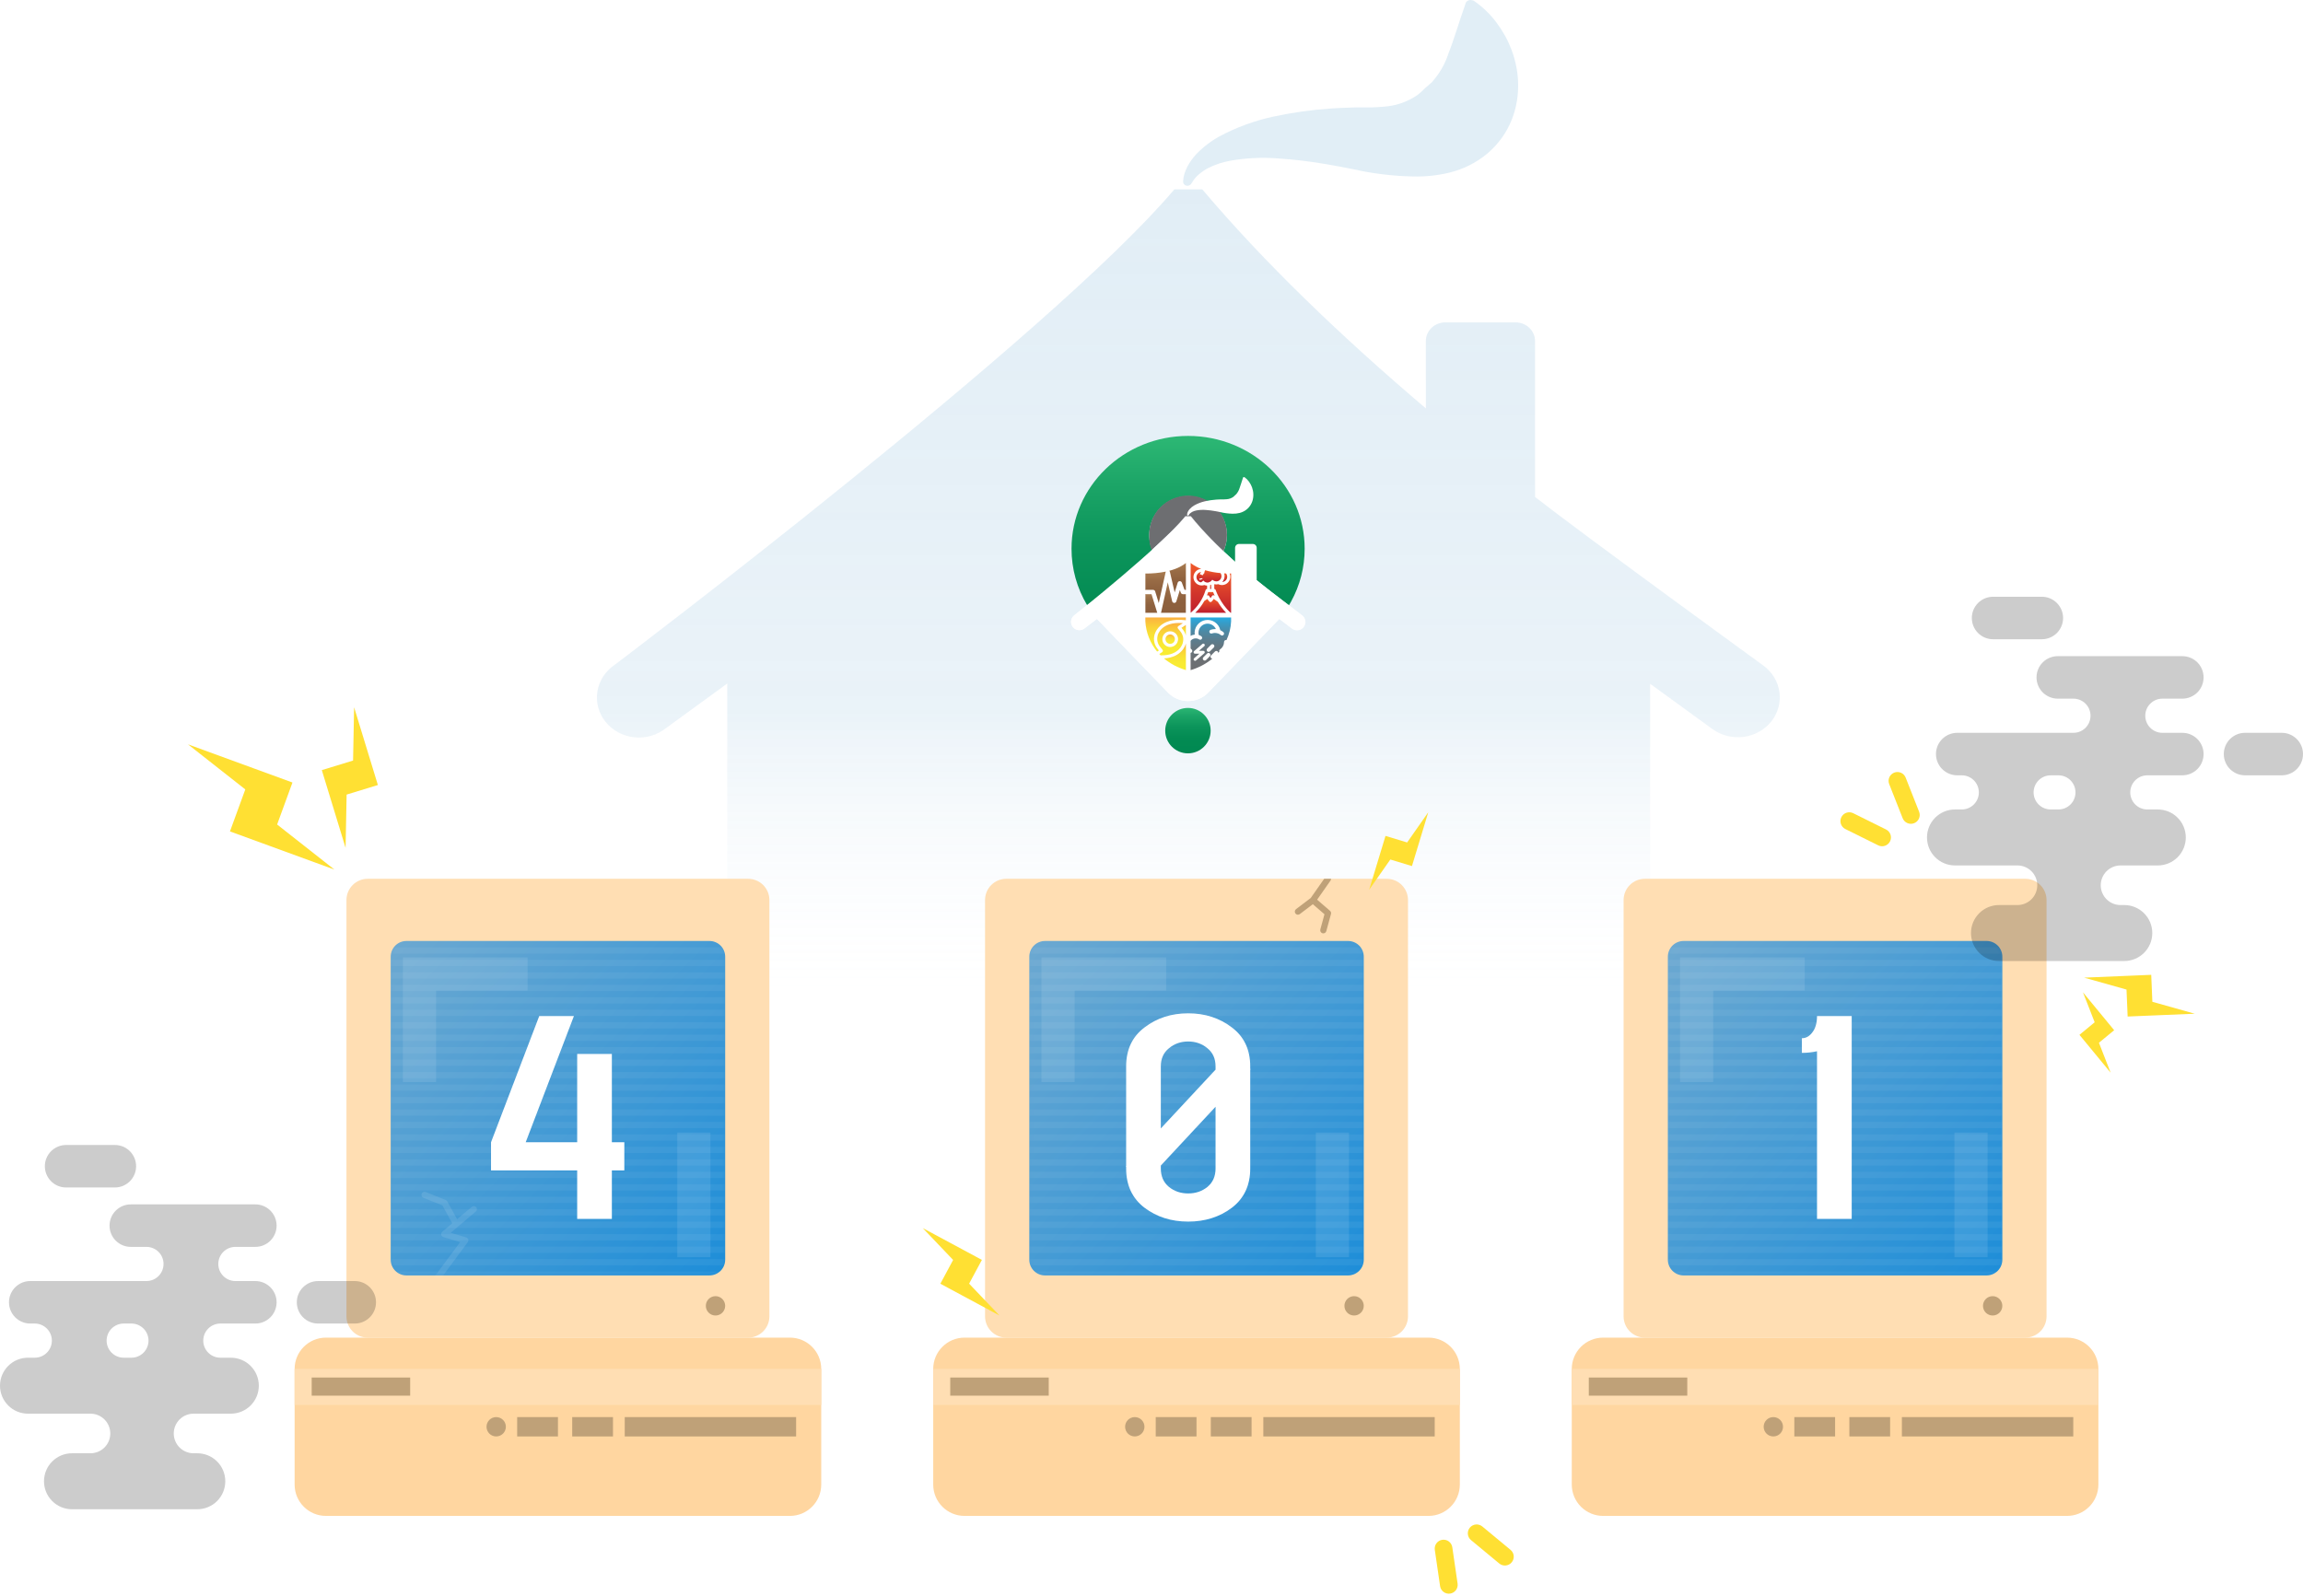 <svg width="544" height="377" viewBox="0 0 544 377" fill="none" xmlns="http://www.w3.org/2000/svg">
<path d="M283.988 44.739C298.57 61.99 316.711 79.431 336.804 96.492V80.582C336.802 80.002 336.921 79.428 337.153 78.892C337.385 78.356 337.726 77.868 338.156 77.458C338.586 77.048 339.097 76.723 339.659 76.502C340.221 76.281 340.824 76.168 341.433 76.169H357.968C358.576 76.168 359.178 76.281 359.74 76.502C360.302 76.723 360.814 77.048 361.244 77.458C361.674 77.868 362.015 78.356 362.247 78.892C362.479 79.428 362.598 80.002 362.597 80.582V117.425C375.11 127.171 416.525 157.251 416.525 157.251C418.607 158.773 419.972 161.019 420.322 163.497C420.672 165.976 419.979 168.486 418.394 170.479C416.798 172.471 414.437 173.778 411.831 174.112C409.225 174.446 406.585 173.779 404.494 172.26L389.787 161.563V323.433H171.787V161.501L157.277 172.07C156.25 172.888 155.059 173.498 153.777 173.865C152.496 174.233 151.149 174.35 149.819 174.208C148.489 174.066 147.203 173.669 146.038 173.041C144.873 172.413 143.853 171.567 143.04 170.554C142.227 169.54 141.638 168.381 141.308 167.145C140.977 165.908 140.912 164.621 141.117 163.36C141.322 162.1 141.793 160.892 142.501 159.81C143.209 158.727 144.139 157.792 145.236 157.061C145.345 156.978 248.288 79.203 277.405 44.739H283.988ZM347.279 0.002C347.445 -0.008 347.612 0.015 347.769 0.066C347.905 0.087 348.037 0.131 348.157 0.196C350.237 1.626 352.05 3.378 353.521 5.38C354.998 7.348 356.185 9.499 357.049 11.773C357.495 12.957 357.845 14.172 358.099 15.406C358.391 16.723 358.556 18.063 358.592 19.408C358.709 22.381 358.221 25.348 357.153 28.144C355.938 31.279 353.93 34.081 351.307 36.299C348.744 38.436 345.691 39.972 342.394 40.782C339.565 41.467 336.65 41.773 333.732 41.692C331.183 41.642 328.638 41.451 326.111 41.122C324.904 40.962 323.707 40.792 322.552 40.572L321.681 40.412L320.862 40.222L319.402 39.932C318.426 39.721 317.461 39.541 316.484 39.361C315.508 39.181 314.543 39.001 313.566 38.841C309.731 38.165 305.857 37.697 301.966 37.44C298.164 37.135 294.337 37.317 290.586 37.98C288.777 38.306 287.029 38.885 285.399 39.701C284.595 40.125 283.846 40.636 283.164 41.223C282.836 41.511 282.53 41.822 282.25 42.153C281.99 42.467 281.758 42.802 281.558 43.153L281.368 43.434C281.223 43.65 280.996 43.806 280.734 43.867C280.473 43.929 280.196 43.891 279.962 43.764C279.793 43.664 279.657 43.522 279.569 43.352C279.482 43.182 279.447 42.992 279.469 42.804C279.505 42.183 279.618 41.567 279.805 40.972C279.99 40.416 280.218 39.875 280.486 39.352C281.043 38.321 281.728 37.356 282.523 36.48C284.129 34.794 285.999 33.356 288.066 32.217C292.089 30.069 296.417 28.488 300.916 27.523C305.288 26.586 309.727 25.96 314.196 25.652C315.246 25.562 316.401 25.513 317.503 25.473C318.605 25.433 319.718 25.382 320.81 25.372H323.97C324.883 25.372 325.775 25.292 326.636 25.222C329.624 25.066 332.499 24.082 334.908 22.391C335.524 21.896 336.107 21.365 336.651 20.8C337.061 20.4 337.512 20.119 338.131 19.528C339.966 17.515 341.337 15.156 342.152 12.604C343.465 9.322 344.556 5.42 346.162 0.917V0.816C346.215 0.666 346.3 0.527 346.409 0.408C346.519 0.289 346.653 0.192 346.802 0.122C346.951 0.052 347.114 0.012 347.279 0.002Z" fill="url(#paint0_linear_2143_30424)" fill-opacity="0.2"/>
<g filter="url(#filter0_d_2143_30424)">
<path d="M308.178 129.647C308.182 134.023 307.074 138.327 304.958 142.157C304.8 142.444 304.638 142.727 304.47 143.006C299.015 138.966 293.656 134.635 288.996 130.225C289.633 128.827 289.908 127.292 289.797 125.76C289.686 124.228 289.192 122.748 288.361 121.456C287.53 120.165 286.388 119.102 285.04 118.367C283.691 117.631 282.18 117.245 280.644 117.245C279.108 117.245 277.596 117.631 276.248 118.367C274.9 119.102 273.757 120.165 272.926 121.456C272.095 122.748 271.601 124.228 271.49 125.76C271.379 127.292 271.655 128.827 272.291 130.225C267.632 134.635 262.27 138.968 256.807 143.009C254.384 138.973 253.105 134.354 253.109 129.647C253.109 114.93 265.438 103 280.644 103C295.849 103 308.178 114.93 308.178 129.647Z" fill="url(#paint1_linear_2143_30424)"/>
<path d="M304.435 142.999C306.188 144.345 307.519 145.358 307.519 145.358C307.738 145.509 307.925 145.703 308.067 145.928C308.208 146.153 308.303 146.404 308.345 146.667C308.387 146.93 308.375 147.198 308.31 147.456C308.245 147.714 308.128 147.956 307.966 148.167C307.805 148.379 307.602 148.555 307.37 148.685C307.139 148.816 306.883 148.898 306.618 148.927C306.354 148.956 306.086 148.93 305.832 148.853C305.578 148.775 305.342 148.646 305.139 148.474L302.193 146.227C302.133 146.299 285.367 163.676 285.367 163.676C284.756 164.3 284.024 164.795 283.217 165.13C282.403 165.469 281.53 165.643 280.648 165.643C279.766 165.643 278.892 165.469 278.078 165.13C277.273 164.795 276.544 164.301 275.936 163.676C275.936 163.676 259.266 146.434 259.11 146.227L256.221 148.439C256.017 148.609 255.782 148.735 255.528 148.812C255.275 148.888 255.008 148.912 254.745 148.883C254.482 148.853 254.227 148.771 253.997 148.641C253.766 148.51 253.565 148.335 253.404 148.124C253.243 147.914 253.126 147.673 253.061 147.416C252.995 147.16 252.983 146.893 253.023 146.631C253.064 146.369 253.157 146.118 253.297 145.894C253.437 145.669 253.621 145.475 253.838 145.323C253.838 145.323 254.95 144.444 256.724 143.003" fill="white"/>
<path d="M289.823 126.413C289.823 127.729 289.54 129.029 288.992 130.225C286.244 127.66 283.671 124.913 281.29 122.003H279.987C277.783 124.739 274.941 127.234 272.058 129.959C271.528 128.8 271.462 127.772 271.462 126.413C271.444 125.196 271.668 123.988 272.121 122.858C272.574 121.729 273.247 120.7 274.101 119.833C274.955 118.966 275.973 118.278 277.096 117.808C278.218 117.338 279.423 117.096 280.64 117.096C281.858 117.096 283.062 117.338 284.185 117.808C285.308 118.278 286.326 118.966 287.18 119.833C288.034 120.7 288.707 121.729 289.16 122.858C289.613 123.988 289.837 125.196 289.819 126.413H289.823Z" fill="#6D6E71"/>
<path d="M289.002 130.225C288.271 131.826 287.095 133.184 285.614 134.136C284.134 135.088 282.41 135.594 280.65 135.594C278.889 135.594 277.166 135.088 275.685 134.136C274.204 133.184 273.028 131.826 272.297 130.225C275.044 127.66 277.617 124.914 279.997 122.005H281.3C283.681 124.914 286.254 127.66 289.002 130.225Z" fill="#6D6E71"/>
<path d="M307.889 148.108C307.573 148.522 307.106 148.793 306.59 148.862C306.075 148.932 305.553 148.793 305.139 148.478L302.193 146.23C302.133 146.303 285.367 163.679 285.367 163.679C284.756 164.304 284.024 164.798 283.217 165.134C282.403 165.472 281.53 165.647 280.648 165.647C279.766 165.647 278.892 165.472 278.078 165.134C277.273 164.799 276.544 164.304 275.936 163.679C275.936 163.679 259.266 146.438 259.11 146.23L256.221 148.438C256.017 148.608 255.782 148.735 255.528 148.811C255.275 148.887 255.008 148.912 254.745 148.882C254.482 148.853 254.227 148.77 253.997 148.64C253.766 148.51 253.565 148.334 253.404 148.124C253.243 147.913 253.126 147.673 253.061 147.416C252.995 147.159 252.983 146.892 253.023 146.63C253.064 146.369 253.157 146.118 253.297 145.893C253.437 145.668 253.621 145.474 253.838 145.322C253.838 145.322 274.227 129.163 279.991 122.005H281.294C284.179 125.586 287.768 129.207 291.744 132.749V129.446C291.744 129.325 291.768 129.206 291.814 129.095C291.86 128.984 291.927 128.882 292.012 128.797C292.097 128.712 292.198 128.645 292.31 128.599C292.421 128.553 292.54 128.529 292.66 128.53H295.932C296.053 128.529 296.172 128.553 296.283 128.599C296.394 128.645 296.495 128.712 296.581 128.797C296.666 128.882 296.733 128.984 296.779 129.095C296.825 129.206 296.849 129.325 296.848 129.446V137.094C299.324 139.118 307.519 145.362 307.519 145.362C307.931 145.678 308.201 146.144 308.271 146.659C308.34 147.173 308.203 147.694 307.889 148.108Z" fill="white"/>
<path d="M280.4 121.609C280.407 121.48 280.429 121.353 280.466 121.229C280.503 121.114 280.548 121.001 280.601 120.892C280.711 120.678 280.847 120.478 281.004 120.296C281.322 119.946 281.692 119.648 282.101 119.411C282.897 118.965 283.753 118.637 284.644 118.437C285.509 118.242 286.387 118.112 287.271 118.049C287.479 118.03 287.708 118.019 287.926 118.011C288.144 118.003 288.364 117.992 288.58 117.99H289.07H289.205C289.386 117.99 289.563 117.974 289.733 117.959C290.324 117.927 290.893 117.723 291.37 117.371C291.492 117.269 291.607 117.158 291.715 117.041C291.796 116.958 291.885 116.9 292.008 116.777C292.371 116.359 292.642 115.869 292.803 115.34C293.063 114.658 293.279 113.848 293.597 112.913V112.893C293.607 112.862 293.624 112.833 293.645 112.808C293.667 112.783 293.694 112.763 293.723 112.749C293.753 112.734 293.785 112.726 293.818 112.724C293.85 112.722 293.883 112.726 293.914 112.737C293.941 112.741 293.967 112.75 293.991 112.764C294.403 113.061 294.762 113.424 295.053 113.84C295.345 114.248 295.58 114.695 295.751 115.167C295.839 115.413 295.908 115.665 295.958 115.921C296.016 116.195 296.049 116.473 296.056 116.752C296.079 117.369 295.983 117.985 295.772 118.566C295.531 119.217 295.134 119.798 294.614 120.259C294.107 120.702 293.503 121.021 292.851 121.189C292.291 121.331 291.714 121.395 291.137 121.378C290.633 121.368 290.129 121.328 289.629 121.26C289.39 121.227 289.153 121.191 288.925 121.146L288.752 121.113L288.59 121.073L288.302 121.013C288.108 120.969 287.917 120.932 287.724 120.894C287.531 120.857 287.34 120.82 287.147 120.786C286.388 120.646 285.621 120.549 284.851 120.496C284.099 120.432 283.342 120.47 282.6 120.608C282.242 120.675 281.896 120.796 281.573 120.965C281.414 121.053 281.266 121.159 281.131 121.281C281.066 121.341 281.005 121.405 280.95 121.474C280.899 121.539 280.853 121.609 280.813 121.682L280.776 121.74C280.747 121.785 280.702 121.817 280.65 121.83C280.598 121.843 280.544 121.835 280.497 121.808C280.464 121.788 280.437 121.758 280.42 121.723C280.402 121.688 280.395 121.648 280.4 121.609Z" fill="white"/>
<path d="M280.608 178C283.571 178 285.973 175.598 285.973 172.634C285.973 169.671 283.571 167.269 280.608 167.269C277.644 167.269 275.242 169.671 275.242 172.634C275.242 175.598 277.644 178 280.608 178Z" fill="url(#paint2_linear_2143_30424)"/>
<path d="M280.121 147.662V150.171C279.987 149.645 279.739 149.155 279.394 148.736L279.078 148.343L280.121 147.662Z" fill="url(#paint3_linear_2143_30424)"/>
<path d="M277.524 151.015C277.524 151.235 277.459 151.45 277.337 151.634C277.215 151.817 277.042 151.96 276.838 152.045C276.635 152.129 276.411 152.152 276.195 152.109C275.979 152.067 275.78 151.961 275.624 151.806C275.468 151.65 275.362 151.452 275.319 151.236C275.275 151.02 275.297 150.796 275.381 150.593C275.465 150.389 275.607 150.215 275.79 150.092C275.973 149.969 276.188 149.904 276.408 149.903C276.703 149.904 276.986 150.021 277.195 150.229C277.404 150.437 277.522 150.72 277.524 151.015Z" fill="url(#paint4_linear_2143_30424)"/>
<path d="M279.435 150.45C279.332 149.993 279.124 149.566 278.826 149.204L278.247 148.493C278.214 148.453 278.19 148.406 278.176 148.356C278.163 148.306 278.16 148.254 278.168 148.202C278.176 148.151 278.195 148.102 278.224 148.059C278.252 148.015 278.289 147.978 278.332 147.949L279.427 147.232C274.258 146.794 273.479 150.014 273.448 150.155C273.449 150.164 273.449 150.173 273.448 150.182C273.448 150.182 273.448 150.209 273.448 150.211C273.33 150.658 273.32 151.127 273.419 151.578C273.523 152.035 273.731 152.461 274.028 152.824L274.607 153.537C274.64 153.577 274.664 153.625 274.678 153.675C274.692 153.725 274.694 153.778 274.686 153.83C274.667 153.933 274.608 154.024 274.522 154.083L273.843 154.528C273.941 154.636 274.051 154.736 274.148 154.846C278.664 154.935 279.371 152.01 279.4 151.871C279.399 151.861 279.399 151.852 279.4 151.842C279.4 151.842 279.4 151.815 279.4 151.813C279.52 151.368 279.532 150.901 279.435 150.45ZM276.417 152.872C276.05 152.872 275.692 152.763 275.387 152.559C275.082 152.355 274.845 152.065 274.705 151.726C274.564 151.387 274.528 151.014 274.599 150.655C274.671 150.295 274.848 149.965 275.107 149.706C275.366 149.446 275.697 149.27 276.056 149.198C276.416 149.126 276.789 149.163 277.128 149.303C277.467 149.443 277.756 149.681 277.96 149.985C278.164 150.29 278.273 150.648 278.274 151.015C278.27 151.507 278.074 151.977 277.726 152.325C277.379 152.672 276.908 152.869 276.417 152.872Z" fill="url(#paint5_linear_2143_30424)"/>
<path d="M280.119 145.896V146.557C273.74 145.726 272.757 149.82 272.709 150.024C272.558 150.585 272.545 151.174 272.672 151.741C272.8 152.312 273.06 152.845 273.43 153.297L273.746 153.686L273.33 153.958C271.668 151.932 270.694 149.43 270.547 146.814V145.896H280.119Z" fill="url(#paint6_linear_2143_30424)"/>
<path d="M280.131 151.976V158.33C278.231 157.77 276.465 156.831 274.938 155.57C279.339 155.314 280.093 152.184 280.131 152.007V151.976Z" fill="url(#paint7_linear_2143_30424)"/>
<path d="M281.234 145.896V150.242C281.534 150.07 281.867 149.968 282.211 149.94C282.107 149.155 282.312 148.36 282.782 147.722C283.252 147.085 283.95 146.653 284.731 146.519C285.512 146.385 286.314 146.558 286.97 147.002C287.626 147.446 288.084 148.127 288.249 148.902C288.511 149.021 288.755 149.175 288.976 149.359C289.067 149.438 289.123 149.549 289.132 149.669C289.141 149.788 289.102 149.907 289.025 149.998C288.948 150.09 288.837 150.147 288.718 150.158C288.598 150.169 288.479 150.133 288.386 150.057C288.185 149.885 287.952 149.752 287.701 149.666C287.695 149.664 287.688 149.664 287.682 149.666C287.458 149.591 287.223 149.552 286.986 149.552C286.742 149.552 286.499 149.594 286.268 149.675C286.153 149.714 286.027 149.707 285.918 149.654C285.809 149.601 285.726 149.507 285.686 149.392C285.646 149.277 285.654 149.152 285.707 149.043C285.76 148.934 285.854 148.85 285.969 148.81C286.296 148.697 286.64 148.639 286.986 148.64C287.061 148.634 287.136 148.634 287.211 148.64C286.994 148.146 286.6 147.751 286.106 147.534C285.612 147.317 285.054 147.294 284.544 147.47C284.033 147.645 283.608 148.007 283.352 148.482C283.096 148.957 283.028 149.511 283.162 150.034C283.374 150.101 283.576 150.198 283.76 150.323C283.81 150.356 283.853 150.398 283.887 150.447C283.92 150.497 283.944 150.552 283.956 150.611C283.968 150.67 283.968 150.73 283.957 150.789C283.946 150.847 283.923 150.903 283.89 150.953C283.857 151.003 283.815 151.046 283.765 151.08C283.716 151.113 283.66 151.137 283.602 151.149C283.543 151.161 283.483 151.161 283.424 151.15C283.366 151.139 283.31 151.116 283.26 151.083C283.097 150.974 282.914 150.899 282.722 150.861H282.709C282.615 150.843 282.519 150.834 282.423 150.834C282.194 150.834 281.968 150.886 281.763 150.986C281.557 151.086 281.377 151.231 281.236 151.411V153.214C281.304 153.299 281.381 153.377 281.465 153.445C281.513 153.483 281.553 153.531 281.582 153.585C281.611 153.639 281.629 153.699 281.635 153.76C281.641 153.821 281.634 153.883 281.616 153.942C281.597 154 281.567 154.054 281.527 154.101C281.455 154.191 281.351 154.25 281.236 154.265V158.337C283.112 157.782 284.859 156.861 286.376 155.626C286.287 155.622 286.202 155.592 286.13 155.54C286.059 155.488 286.004 155.416 285.972 155.334C285.941 155.251 285.934 155.161 285.953 155.075C285.972 154.988 286.015 154.909 286.079 154.847L286.991 153.935C287.077 153.85 287.193 153.803 287.314 153.803C287.434 153.803 287.55 153.85 287.637 153.935C287.723 154.023 287.772 154.142 287.772 154.265C287.859 154.166 287.944 154.058 288.025 153.964C287.99 153.869 287.989 153.765 288.02 153.669C288.052 153.573 288.115 153.49 288.199 153.434C288.488 153.241 288.724 152.98 288.888 152.674C289.052 152.368 289.138 152.026 289.138 151.679C289.139 151.558 289.187 151.443 289.273 151.357C289.359 151.272 289.475 151.224 289.595 151.224C289.636 151.223 289.676 151.229 289.714 151.243C290.36 149.855 290.73 148.354 290.804 146.825V145.896H281.234ZM282.292 156.139C282.222 156.139 282.154 156.117 282.097 156.077C282.039 156.037 281.996 155.981 281.972 155.915C281.947 155.849 281.944 155.778 281.961 155.711C281.979 155.643 282.017 155.582 282.069 155.537L283.316 154.454H282.277C282.207 154.455 282.139 154.434 282.082 154.394C282.024 154.354 281.98 154.298 281.956 154.232C281.932 154.166 281.928 154.095 281.946 154.027C281.964 153.96 282.002 153.899 282.055 153.854L284.01 152.167C284.043 152.136 284.083 152.112 284.127 152.096C284.17 152.08 284.216 152.073 284.262 152.076C284.308 152.078 284.353 152.09 284.395 152.111C284.436 152.131 284.473 152.16 284.503 152.195C284.533 152.23 284.556 152.27 284.57 152.314C284.584 152.358 284.589 152.405 284.585 152.451C284.58 152.497 284.567 152.541 284.544 152.582C284.522 152.622 284.492 152.658 284.456 152.687L283.197 153.771H284.236C284.306 153.77 284.375 153.791 284.433 153.831C284.49 153.87 284.534 153.927 284.559 153.992C284.584 154.058 284.587 154.13 284.57 154.197C284.552 154.265 284.514 154.326 284.46 154.371L282.506 156.056C282.446 156.107 282.37 156.137 282.292 156.139ZM285.809 155.032L284.897 155.944C284.855 155.987 284.805 156.021 284.749 156.044C284.694 156.067 284.635 156.079 284.575 156.079C284.515 156.079 284.455 156.068 284.4 156.045C284.344 156.021 284.294 155.987 284.253 155.944C284.21 155.902 284.176 155.851 284.152 155.796C284.129 155.74 284.117 155.681 284.117 155.621C284.117 155.561 284.129 155.501 284.152 155.446C284.176 155.39 284.21 155.34 284.253 155.298L285.165 154.386C285.252 154.309 285.365 154.269 285.481 154.273C285.597 154.276 285.708 154.324 285.79 154.407C285.872 154.489 285.919 154.599 285.923 154.716C285.926 154.832 285.885 154.945 285.809 155.032ZM286.723 152.977L285.809 153.891C285.723 153.976 285.607 154.024 285.487 154.024C285.396 154.024 285.308 153.997 285.233 153.947C285.157 153.897 285.099 153.825 285.064 153.742C285.03 153.658 285.021 153.566 285.039 153.477C285.057 153.389 285.1 153.307 285.165 153.243L286.077 152.331C286.163 152.25 286.278 152.205 286.397 152.207C286.516 152.208 286.629 152.256 286.713 152.341C286.798 152.425 286.846 152.538 286.847 152.657C286.849 152.776 286.804 152.891 286.723 152.977Z" fill="url(#paint8_linear_2143_30424)"/>
<path d="M273.367 144.786H270.555V140.372C270.609 140.388 270.666 140.394 270.723 140.391H272.005L273.317 144.655C273.328 144.701 273.344 144.745 273.367 144.786Z" fill="url(#paint9_linear_2143_30424)"/>
<path d="M275.378 135.057C275.363 135.089 275.353 135.124 275.347 135.159L273.714 142.492L272.867 139.731C272.838 139.624 272.772 139.531 272.682 139.467C272.594 139.403 272.487 139.369 272.379 139.37H270.717C270.662 139.369 270.607 139.377 270.555 139.395V135.514C272.174 135.529 273.79 135.376 275.378 135.057Z" fill="url(#paint10_linear_2143_30424)"/>
<path d="M280.122 133.021V139.394C280.07 139.377 280.016 139.369 279.962 139.369H279.808L279.166 137.649C279.126 137.551 279.059 137.466 278.973 137.404C278.887 137.344 278.783 137.314 278.678 137.317C278.57 137.315 278.464 137.349 278.377 137.412C278.286 137.475 278.22 137.568 278.19 137.674L277.471 139.976L276.354 135.146C276.333 135.037 276.274 134.938 276.188 134.868C278.317 134.309 279.53 133.517 280.122 133.021Z" fill="url(#paint11_linear_2143_30424)"/>
<path d="M280.114 140.373V144.787H274.227C274.257 144.736 274.279 144.681 274.291 144.623L275.843 137.585L276.881 142.055C276.904 142.164 276.962 142.261 277.048 142.332C277.134 142.405 277.243 142.448 277.357 142.452C277.47 142.464 277.584 142.432 277.675 142.363C277.768 142.298 277.836 142.203 277.868 142.095L278.699 139.409L278.942 140.065C278.982 140.163 279.049 140.248 279.135 140.308C279.225 140.368 279.331 140.397 279.438 140.391H279.952C280.006 140.394 280.061 140.388 280.114 140.373Z" fill="url(#paint12_linear_2143_30424)"/>
<path d="M289.627 144.787H282.336C283.189 143.961 283.915 143.014 284.492 141.976L285.205 141.509C285.68 142.246 285.77 142.246 285.94 142.246C286.11 142.246 286.193 142.246 286.698 141.513L287.629 142.178C287.64 142.187 287.653 142.194 287.666 142.198C288.214 143.137 288.872 144.006 289.627 144.787Z" fill="url(#paint13_linear_2143_30424)"/>
<path d="M286.097 138.14V139.158H285.852V138.237L286.097 138.14Z" fill="url(#paint14_linear_2143_30424)"/>
<path d="M286.922 140.776L286.822 140.701C286.782 140.673 286.736 140.653 286.688 140.642C286.64 140.631 286.59 140.63 286.542 140.639C286.492 140.648 286.444 140.668 286.402 140.697C286.36 140.726 286.325 140.764 286.299 140.807C286.184 140.975 286.056 141.164 285.945 141.318C285.844 141.167 285.723 140.982 285.621 140.818C285.568 140.733 285.484 140.673 285.387 140.651C285.339 140.641 285.29 140.64 285.242 140.65C285.194 140.659 285.149 140.678 285.108 140.705H285.094C285.2 140.442 285.301 140.172 285.385 139.891H286.55C286.623 140.091 286.745 140.392 286.922 140.776Z" fill="url(#paint15_linear_2143_30424)"/>
<path d="M285.132 138.372V139.158C285.053 139.157 284.976 139.183 284.913 139.23C284.849 139.278 284.803 139.345 284.781 139.421C284.15 141.515 282.923 143.379 281.25 144.787V133.025C282 133.62 282.842 134.088 283.743 134.413C283.235 134.446 282.76 134.675 282.418 135.052C282.076 135.429 281.894 135.925 281.91 136.433C281.927 136.942 282.14 137.424 282.506 137.778C282.872 138.132 283.361 138.331 283.869 138.331C284.081 138.331 284.292 138.296 284.493 138.227C284.696 138.312 284.912 138.361 285.132 138.372Z" fill="url(#paint16_linear_2143_30424)"/>
<path d="M288.53 136.002C288.518 135.883 288.488 135.766 288.443 135.655C288.406 135.566 288.359 135.482 288.304 135.404C287.083 135.301 285.875 135.078 284.698 134.739H284.666L284.571 134.971C284.571 134.996 284.552 135.019 284.544 135.044C284.518 135.128 284.498 135.214 284.486 135.302L284.471 135.433L284.376 135.52C284.253 135.637 284.155 135.779 284.089 135.935L283.412 135.657C283.487 135.472 283.593 135.301 283.723 135.15C283.42 135.181 283.139 135.323 282.935 135.549C282.73 135.775 282.617 136.069 282.617 136.374C282.617 136.678 282.73 136.972 282.935 137.198C283.139 137.424 283.42 137.566 283.723 137.597L284.261 137.171C284.37 137.312 284.508 137.427 284.666 137.508C284.841 137.599 285.035 137.646 285.231 137.647C285.293 137.648 285.355 137.644 285.416 137.632L285.913 137.425C286.003 137.368 286.083 137.298 286.152 137.217L286.359 136.98L286.625 137.157C286.828 137.291 287.066 137.363 287.309 137.364C287.41 137.365 287.51 137.352 287.608 137.325C287.639 137.319 287.67 137.309 287.699 137.296C287.731 137.286 287.761 137.273 287.791 137.259C287.936 137.197 288.068 137.107 288.177 136.993C288.189 136.98 288.202 136.97 288.212 136.957C288.265 136.9 288.311 136.837 288.351 136.77C288.38 136.723 288.405 136.674 288.426 136.623C288.494 136.468 288.53 136.301 288.53 136.133C288.532 136.089 288.532 136.045 288.53 136.002ZM283.354 137.024C283.333 136.957 283.316 136.889 283.302 136.816C283.294 136.787 283.289 136.758 283.285 136.729L284.006 136.61C284.006 136.629 284.006 136.648 284.016 136.669C284.026 136.716 284.038 136.762 284.054 136.808L283.354 137.024Z" fill="url(#paint17_linear_2143_30424)"/>
<path d="M289.883 136.272C289.883 136.59 289.76 136.895 289.54 137.124C289.32 137.353 289.02 137.489 288.703 137.502C288.743 137.46 288.778 137.419 288.815 137.375C288.85 137.336 288.881 137.293 288.909 137.249C288.925 137.228 288.94 137.207 288.952 137.184C288.981 137.143 289.006 137.099 289.027 137.053C289.088 136.942 289.137 136.825 289.175 136.704C289.191 136.642 289.208 136.58 289.22 136.515C289.233 136.451 289.239 136.389 289.247 136.326C289.256 136.264 289.258 136.198 289.258 136.131C289.258 136.065 289.258 136.038 289.258 135.992C289.256 135.945 289.251 135.899 289.243 135.853C289.243 135.807 289.229 135.763 289.218 135.716C289.208 135.668 289.198 135.628 289.185 135.585C289.173 135.541 289.162 135.512 289.152 135.475L289.601 135.497C289.783 135.715 289.883 135.989 289.883 136.272Z" fill="url(#paint18_linear_2143_30424)"/>
<path d="M290.804 135.514V144.787H290.692C288.199 142.535 287.179 139.448 287.16 139.411C287.137 139.34 287.093 139.278 287.034 139.233C286.974 139.188 286.903 139.162 286.828 139.159V138.034C286.984 138.073 287.143 138.092 287.304 138.092C287.466 138.093 287.628 138.072 287.786 138.031C288.144 138.209 288.548 138.272 288.944 138.213C289.34 138.154 289.708 137.975 289.999 137.701C290.29 137.427 290.49 137.07 290.573 136.679C290.656 136.287 290.617 135.88 290.461 135.512L290.804 135.514Z" fill="url(#paint19_linear_2143_30424)"/>
</g>
<path d="M86.856 207.64H176.723C178.054 207.64 179.331 208.169 180.272 209.11C181.214 210.052 181.743 211.329 181.743 212.66V311.031C181.743 312.362 181.214 313.639 180.272 314.581C179.331 315.523 178.054 316.052 176.723 316.052H86.856C85.524 316.052 84.248 315.523 83.306 314.581C82.365 313.639 81.836 312.362 81.836 311.031V212.66C81.836 211.329 82.365 210.052 83.306 209.11C84.248 208.169 85.524 207.64 86.856 207.64Z" fill="#FFDEB3"/>
<path d="M96.003 222.334H167.586C168.571 222.334 169.516 222.725 170.212 223.422C170.909 224.118 171.3 225.063 171.3 226.048V297.643C171.3 298.628 170.909 299.573 170.212 300.269C169.516 300.966 168.571 301.357 167.586 301.357H96.003C95.018 301.357 94.073 300.966 93.377 300.269C92.68 299.573 92.289 298.628 92.289 297.643V226.048C92.289 225.063 92.68 224.118 93.377 223.422C94.073 222.725 95.018 222.334 96.003 222.334Z" fill="url(#paint20_linear_2143_30424)"/>
<path d="M186.587 316.052H76.994C72.907 316.052 69.594 319.366 69.594 323.453V350.774C69.594 354.862 72.907 358.176 76.994 358.176H186.587C190.674 358.176 193.987 354.862 193.987 350.774V323.453C193.987 319.366 190.674 316.052 186.587 316.052Z" fill="#FFD6A0"/>
<path d="M193.987 323.453H69.594V331.97H193.987V323.453Z" fill="#FFDEB3"/>
<path d="M188.055 334.828H147.57V339.4H188.055V334.828Z" fill="#BFA178"/>
<path d="M144.796 334.828H135.164V339.4H144.796V334.828Z" fill="#BFA178"/>
<path d="M131.796 334.828H122.164V339.4H131.796V334.828Z" fill="#BFA178"/>
<path d="M117.207 339.4C118.47 339.4 119.493 338.376 119.493 337.114C119.493 335.852 118.47 334.828 117.207 334.828C115.945 334.828 114.922 335.852 114.922 337.114C114.922 338.376 115.945 339.4 117.207 339.4Z" fill="#BFA178"/>
<path d="M169.012 310.827C170.274 310.827 171.297 309.804 171.297 308.541C171.297 307.279 170.274 306.255 169.012 306.255C167.75 306.255 166.727 307.279 166.727 308.541C166.727 309.804 167.75 310.827 169.012 310.827Z" fill="#BFA178"/>
<path d="M96.888 325.48H73.625V329.766H96.888V325.48Z" fill="#BFA178"/>
<path opacity="0.1" d="M124.626 226.218H103.008H95.172V234.055V255.676H103.008V234.055H124.626V226.218Z" fill="white"/>
<path opacity="0.1" d="M167.812 267.594H159.977V297.051H167.812V267.594Z" fill="white"/>
<mask id="mask0_2143_30424" style="mask-type:luminance" maskUnits="userSpaceOnUse" x="92" y="222" width="80" height="80">
<path d="M96.003 222.334H167.586C168.571 222.334 169.516 222.725 170.212 223.422C170.909 224.118 171.3 225.063 171.3 226.048V297.643C171.3 298.628 170.909 299.573 170.212 300.269C169.516 300.966 168.571 301.357 167.586 301.357H96.003C95.018 301.357 94.073 300.966 93.377 300.269C92.68 299.573 92.289 298.628 92.289 297.643V226.048C92.289 225.063 92.68 224.118 93.377 223.422C94.073 222.725 95.018 222.334 96.003 222.334Z" fill="white"/>
</mask>
<g mask="url(#mask0_2143_30424)">
<g opacity="0.5">
<path opacity="0.1" d="M171.3 223.843H92.289V225.316H171.3V223.843Z" fill="white"/>
<path opacity="0.1" d="M171.3 226.789H92.289V228.261H171.3V226.789Z" fill="white"/>
<path opacity="0.1" d="M171.3 229.734H92.289V231.207H171.3V229.734Z" fill="white"/>
<path opacity="0.1" d="M171.3 232.68H92.289V234.153H171.3V232.68Z" fill="white"/>
<path opacity="0.1" d="M171.3 235.626H92.289V237.099H171.3V235.626Z" fill="white"/>
<path opacity="0.1" d="M171.3 238.572H92.289V240.045H171.3V238.572Z" fill="white"/>
<path opacity="0.1" d="M171.3 241.518H92.289V242.991H171.3V241.518Z" fill="white"/>
<path opacity="0.1" d="M171.3 244.463H92.289V245.936H171.3V244.463Z" fill="white"/>
<path opacity="0.1" d="M171.3 247.409H92.289V248.882H171.3V247.409Z" fill="white"/>
<path opacity="0.1" d="M171.3 250.354H92.289V251.827H171.3V250.354Z" fill="white"/>
<path opacity="0.1" d="M171.3 253.301H92.289V254.774H171.3V253.301Z" fill="white"/>
<path opacity="0.1" d="M171.3 256.247H92.289V257.72H171.3V256.247Z" fill="white"/>
<path opacity="0.1" d="M171.3 259.192H92.289V260.665H171.3V259.192Z" fill="white"/>
<path opacity="0.1" d="M171.3 262.138H92.289V263.611H171.3V262.138Z" fill="white"/>
<path opacity="0.1" d="M171.3 265.084H92.289V266.557H171.3V265.084Z" fill="white"/>
<path opacity="0.1" d="M171.3 268.029H92.289V269.502H171.3V268.029Z" fill="white"/>
<path opacity="0.1" d="M171.3 270.975H92.289V272.448H171.3V270.975Z" fill="white"/>
<path opacity="0.1" d="M171.3 273.921H92.289V275.394H171.3V273.921Z" fill="white"/>
<path opacity="0.1" d="M171.3 276.867H92.289V278.34H171.3V276.867Z" fill="white"/>
<path opacity="0.1" d="M171.3 279.812H92.289V281.285H171.3V279.812Z" fill="white"/>
<path opacity="0.1" d="M171.3 282.758H92.289V284.231H171.3V282.758Z" fill="white"/>
<path opacity="0.1" d="M171.3 285.705H92.289V287.177H171.3V285.705Z" fill="white"/>
<path opacity="0.1" d="M171.3 288.65H92.289V290.123H171.3V288.65Z" fill="white"/>
<path opacity="0.1" d="M171.3 291.596H92.289V293.069H171.3V291.596Z" fill="white"/>
<path opacity="0.1" d="M171.3 294.542H92.289V296.014H171.3V294.542Z" fill="white"/>
<path opacity="0.1" d="M171.3 297.487H92.289V298.96H171.3V297.487Z" fill="white"/>
<path opacity="0.1" d="M171.3 300.433H92.289V301.906H171.3V300.433Z" fill="white"/>
</g>
<path opacity="0.1" d="M112.482 285.23C112.42 285.156 112.344 285.095 112.258 285.05C112.172 285.006 112.078 284.979 111.982 284.971C111.886 284.963 111.789 284.974 111.697 285.003C111.605 285.033 111.52 285.08 111.447 285.143L107.97 288.078L105.668 283.878C105.586 283.729 105.456 283.613 105.298 283.549L100.564 281.641C100.383 281.568 100.181 281.57 100.002 281.647C99.822 281.723 99.681 281.867 99.608 282.048C99.535 282.229 99.537 282.431 99.613 282.61C99.69 282.79 99.834 282.931 100.015 283.004L104.506 284.814L106.824 289.045L104.468 291.034C104.367 291.12 104.291 291.231 104.247 291.356C104.204 291.482 104.196 291.616 104.223 291.746C104.25 291.876 104.312 291.996 104.402 292.093C104.491 292.191 104.606 292.262 104.733 292.3L108.686 293.474L101.903 302.634C101.787 302.791 101.738 302.987 101.767 303.18C101.795 303.372 101.899 303.546 102.056 303.662C102.212 303.778 102.409 303.827 102.601 303.798C102.794 303.77 102.968 303.666 103.084 303.509L110.491 293.506C110.561 293.411 110.608 293.301 110.626 293.184C110.645 293.067 110.635 292.948 110.598 292.836C110.56 292.724 110.496 292.622 110.412 292.54C110.327 292.458 110.223 292.398 110.11 292.364L106.456 291.279L112.395 286.265C112.468 286.203 112.529 286.127 112.573 286.041C112.618 285.955 112.645 285.861 112.653 285.765C112.661 285.669 112.65 285.572 112.621 285.48C112.591 285.389 112.544 285.303 112.482 285.23Z" fill="white"/>
</g>
<path d="M44.406 175.872L59.781 181.491L69.084 184.891L65.459 194.813L78.996 205.463L63.621 199.843L54.318 196.444L57.943 186.522L44.406 175.872Z" fill="#FFE033"/>
<path d="M83.644 167.11L87.144 178.558L89.261 185.484L81.877 187.742L81.632 200.333L78.133 188.887L76.016 181.96L83.4 179.702L83.644 167.11Z" fill="#FFE033"/>
<path d="M388.535 207.64H478.402C479.734 207.64 481.011 208.169 481.952 209.11C482.893 210.052 483.422 211.329 483.422 212.66V311.031C483.422 312.362 482.893 313.639 481.952 314.581C481.011 315.523 479.734 316.052 478.402 316.052H388.535C387.204 316.052 385.927 315.523 384.986 314.581C384.045 313.639 383.516 312.362 383.516 311.031V212.66C383.516 212.001 383.645 211.348 383.898 210.739C384.15 210.13 384.52 209.576 384.986 209.11C385.452 208.644 386.005 208.274 386.614 208.022C387.223 207.77 387.876 207.64 388.535 207.64Z" fill="#FFDEB3"/>
<path d="M397.683 222.334H469.266C470.251 222.334 471.196 222.725 471.892 223.422C472.589 224.118 472.98 225.063 472.98 226.048V297.643C472.98 298.628 472.589 299.573 471.892 300.269C471.196 300.966 470.251 301.357 469.266 301.357H397.683C396.698 301.357 395.753 300.966 395.057 300.269C394.36 299.573 393.969 298.628 393.969 297.643V226.048C393.969 225.063 394.36 224.119 395.057 223.422C395.753 222.725 396.698 222.334 397.683 222.334Z" fill="url(#paint21_linear_2143_30424)"/>
<path d="M378.674 316.052H488.266C490.229 316.052 492.112 316.832 493.499 318.22C494.887 319.608 495.667 321.49 495.667 323.453V350.774C495.667 352.737 494.887 354.62 493.499 356.008C492.112 357.396 490.229 358.176 488.266 358.176H378.674C377.702 358.176 376.74 357.984 375.842 357.612C374.944 357.24 374.128 356.695 373.441 356.008C372.754 355.32 372.209 354.505 371.837 353.607C371.465 352.709 371.273 351.746 371.273 350.774V323.453C371.273 322.481 371.465 321.519 371.837 320.621C372.209 319.723 372.754 318.907 373.441 318.22C374.128 317.532 374.944 316.987 375.842 316.615C376.74 316.243 377.702 316.052 378.674 316.052Z" fill="#FFD6A0"/>
<path d="M495.667 323.453H371.273V331.97H495.667V323.453Z" fill="#FFDEB3"/>
<path d="M489.735 334.828H449.25V339.4H489.735V334.828Z" fill="#BFA178"/>
<path d="M446.475 334.828H436.844V339.4H446.475V334.828Z" fill="#BFA178"/>
<path d="M433.475 334.828H423.844V339.4H433.475V334.828Z" fill="#BFA178"/>
<path d="M418.887 339.4C420.149 339.4 421.172 338.376 421.172 337.114C421.172 335.852 420.149 334.828 418.887 334.828C417.625 334.828 416.602 335.852 416.602 337.114C416.602 338.376 417.625 339.4 418.887 339.4Z" fill="#BFA178"/>
<path d="M470.692 310.827C471.954 310.827 472.977 309.804 472.977 308.541C472.977 307.279 471.954 306.255 470.692 306.255C469.429 306.255 468.406 307.279 468.406 308.541C468.406 309.804 469.429 310.827 470.692 310.827Z" fill="#BFA178"/>
<path d="M398.559 325.48H375.297V329.766H398.559V325.48Z" fill="#BFA178"/>
<mask id="mask1_2143_30424" style="mask-type:luminance" maskUnits="userSpaceOnUse" x="393" y="222" width="80" height="80">
<path d="M397.683 222.334H469.266C470.251 222.334 471.196 222.725 471.892 223.422C472.589 224.118 472.98 225.063 472.98 226.048V297.643C472.98 298.628 472.589 299.573 471.892 300.269C471.196 300.966 470.251 301.357 469.266 301.357H397.683C396.698 301.357 395.753 300.966 395.057 300.269C394.36 299.573 393.969 298.628 393.969 297.643V226.048C393.969 225.063 394.36 224.119 395.057 223.422C395.753 222.725 396.698 222.334 397.683 222.334Z" fill="white"/>
</mask>
<g mask="url(#mask1_2143_30424)">
<g opacity="0.5">
<path opacity="0.1" d="M472.98 223.843H393.969V225.316H472.98V223.843Z" fill="white"/>
<path opacity="0.1" d="M472.98 226.789H393.969V228.261H472.98V226.789Z" fill="white"/>
<path opacity="0.1" d="M472.98 229.734H393.969V231.207H472.98V229.734Z" fill="white"/>
<path opacity="0.1" d="M472.98 232.68H393.969V234.153H472.98V232.68Z" fill="white"/>
<path opacity="0.1" d="M472.98 235.626H393.969V237.099H472.98V235.626Z" fill="white"/>
<path opacity="0.1" d="M472.98 238.572H393.969V240.045H472.98V238.572Z" fill="white"/>
<path opacity="0.1" d="M472.98 241.518H393.969V242.991H472.98V241.518Z" fill="white"/>
<path opacity="0.1" d="M472.98 244.463H393.969V245.936H472.98V244.463Z" fill="white"/>
<path opacity="0.1" d="M472.98 247.409H393.969V248.882H472.98V247.409Z" fill="white"/>
<path opacity="0.1" d="M472.98 250.354H393.969V251.827H472.98V250.354Z" fill="white"/>
<path opacity="0.1" d="M472.98 253.301H393.969V254.774H472.98V253.301Z" fill="white"/>
<path opacity="0.1" d="M472.98 256.247H393.969V257.72H472.98V256.247Z" fill="white"/>
<path opacity="0.1" d="M472.98 259.192H393.969V260.665H472.98V259.192Z" fill="white"/>
<path opacity="0.1" d="M472.98 262.138H393.969V263.611H472.98V262.138Z" fill="white"/>
<path opacity="0.1" d="M472.98 265.084H393.969V266.557H472.98V265.084Z" fill="white"/>
<path opacity="0.1" d="M472.98 268.029H393.969V269.502H472.98V268.029Z" fill="white"/>
<path opacity="0.1" d="M472.98 270.975H393.969V272.448H472.98V270.975Z" fill="white"/>
<path opacity="0.1" d="M472.98 273.921H393.969V275.394H472.98V273.921Z" fill="white"/>
<path opacity="0.1" d="M472.98 276.867H393.969V278.34H472.98V276.867Z" fill="white"/>
<path opacity="0.1" d="M472.98 279.812H393.969V281.285H472.98V279.812Z" fill="white"/>
<path opacity="0.1" d="M472.98 282.758H393.969V284.231H472.98V282.758Z" fill="white"/>
<path opacity="0.1" d="M472.98 285.705H393.969V287.177H472.98V285.705Z" fill="white"/>
<path opacity="0.1" d="M472.98 288.65H393.969V290.123H472.98V288.65Z" fill="white"/>
<path opacity="0.1" d="M472.98 291.596H393.969V293.069H472.98V291.596Z" fill="white"/>
<path opacity="0.1" d="M472.98 294.542H393.969V296.014H472.98V294.542Z" fill="white"/>
<path opacity="0.1" d="M472.98 297.487H393.969V298.96H472.98V297.487Z" fill="white"/>
<path opacity="0.1" d="M472.98 300.433H393.969V301.906H472.98V300.433Z" fill="white"/>
</g>
</g>
<path opacity="0.1" d="M426.304 226.218H404.687H396.852V234.055V255.676H404.687V234.055H426.304V226.218Z" fill="white"/>
<path opacity="0.1" d="M469.492 267.594H461.656V297.051H469.492V267.594Z" fill="white"/>
<path d="M518.425 239.518L508.553 239.931L502.579 240.182L502.312 233.812L492.305 230.996L502.177 230.582L508.15 230.331L508.417 236.702L518.425 239.518Z" fill="#FFE033"/>
<path d="M498.567 253.46L493.975 247.883L491.195 244.508L494.793 241.544L492.024 234.465L496.617 240.042L499.396 243.417L495.798 246.38L498.567 253.46Z" fill="#FFE033"/>
<path opacity="0.2" d="M538.981 173.149H530.309C528.978 173.149 527.701 173.678 526.759 174.619C525.818 175.561 525.289 176.838 525.289 178.169C525.289 179.501 525.818 180.778 526.759 181.72C527.701 182.661 528.978 183.19 530.309 183.19H538.981C540.312 183.19 541.589 182.661 542.53 181.72C543.472 180.778 544.001 179.501 544.001 178.169C544.001 176.838 543.472 175.561 542.53 174.619C541.589 173.678 540.312 173.149 538.981 173.149Z" fill="black"/>
<path opacity="0.2" d="M510.779 165.077H515.499C516.83 165.077 518.107 164.548 519.049 163.606C519.99 162.665 520.519 161.388 520.519 160.056C520.519 158.725 519.99 157.448 519.049 156.506C518.107 155.565 516.83 155.036 515.499 155.036H486.074C484.743 155.036 483.466 155.565 482.524 156.506C481.583 157.448 481.054 158.725 481.054 160.056C481.054 160.716 481.184 161.369 481.436 161.978C481.689 162.587 482.058 163.14 482.525 163.606C482.991 164.073 483.544 164.442 484.153 164.695C484.762 164.947 485.415 165.077 486.074 165.077H489.775C490.845 165.077 491.872 165.502 492.629 166.259C493.385 167.016 493.81 168.042 493.81 169.113C493.81 170.183 493.385 171.21 492.629 171.966C491.872 172.723 490.845 173.149 489.775 173.149H462.322C460.99 173.149 459.714 173.678 458.772 174.619C457.831 175.561 457.302 176.838 457.302 178.169C457.302 179.501 457.831 180.778 458.772 181.719C459.714 182.661 460.99 183.19 462.322 183.19H463.396C464.467 183.19 465.493 183.615 466.25 184.372C467.007 185.129 467.432 186.155 467.432 187.226C467.432 188.296 467.007 189.322 466.25 190.079C465.493 190.836 464.467 191.261 463.396 191.261H461.791C460.038 191.261 458.356 191.958 457.116 193.198C455.876 194.438 455.18 196.12 455.18 197.874C455.18 199.628 455.876 201.31 457.116 202.55C458.356 203.79 460.038 204.486 461.791 204.486H476.552C477.793 204.486 478.983 204.979 479.86 205.857C480.737 206.734 481.23 207.924 481.23 209.165C481.23 210.406 480.737 211.596 479.86 212.473C478.983 213.351 477.793 213.844 476.552 213.844H472.184C470.431 213.844 468.749 214.54 467.509 215.781C466.27 217.021 465.573 218.703 465.573 220.456C465.573 222.21 466.27 223.892 467.509 225.132C468.749 226.372 470.431 227.069 472.184 227.069H501.786C502.655 227.069 503.514 226.898 504.316 226.565C505.119 226.233 505.847 225.746 506.461 225.132C507.075 224.518 507.562 223.789 507.895 222.987C508.227 222.185 508.398 221.325 508.398 220.456C508.398 219.588 508.227 218.728 507.895 217.926C507.562 217.124 507.075 216.395 506.461 215.781C505.847 215.167 505.119 214.679 504.316 214.347C503.514 214.015 502.655 213.844 501.786 213.844H500.901C500.287 213.844 499.679 213.723 499.111 213.488C498.544 213.253 498.028 212.908 497.593 212.473C497.159 212.039 496.815 211.523 496.579 210.956C496.344 210.388 496.223 209.78 496.223 209.165C496.223 208.551 496.344 207.942 496.579 207.375C496.815 206.807 497.159 206.291 497.593 205.857C498.028 205.422 498.544 205.078 499.111 204.843C499.679 204.607 500.287 204.486 500.901 204.486H509.704C511.457 204.486 513.139 203.79 514.379 202.55C515.619 201.31 516.315 199.628 516.315 197.874C516.315 196.12 515.619 194.438 514.379 193.198C513.139 191.958 511.457 191.261 509.704 191.261H507.228C506.158 191.261 505.131 190.836 504.375 190.079C503.618 189.323 503.193 188.296 503.193 187.226C503.193 186.155 503.618 185.129 504.375 184.372C505.131 183.615 506.158 183.19 507.228 183.19H515.499C516.83 183.19 518.107 182.661 519.049 181.719C519.99 180.778 520.519 179.501 520.519 178.169C520.519 176.838 519.99 175.561 519.049 174.619C518.107 173.678 516.83 173.149 515.499 173.149H510.779C509.708 173.149 508.682 172.723 507.925 171.966C507.168 171.21 506.743 170.183 506.743 169.113C506.743 168.042 507.168 167.016 507.925 166.259C508.682 165.502 509.708 165.077 510.779 165.077ZM480.365 187.226C480.365 186.155 480.79 185.129 481.547 184.372C482.303 183.615 483.33 183.19 484.4 183.19H486.225C487.295 183.19 488.321 183.615 489.078 184.372C489.835 185.129 490.26 186.155 490.26 187.226C490.26 187.756 490.155 188.28 489.953 188.77C489.75 189.26 489.453 189.705 489.078 190.079C488.703 190.454 488.258 190.751 487.769 190.954C487.279 191.157 486.754 191.261 486.225 191.261H484.4C483.33 191.261 482.303 190.836 481.547 190.079C480.79 189.322 480.365 188.296 480.365 187.226Z" fill="black"/>
<path opacity="0.2" d="M470.793 141H482.311C483.642 141 484.919 141.529 485.86 142.47C486.802 143.412 487.331 144.689 487.331 146.02C487.331 147.352 486.802 148.629 485.86 149.571C484.919 150.512 483.642 151.041 482.311 151.041H470.793C469.462 151.041 468.185 150.512 467.244 149.571C466.302 148.629 465.773 147.352 465.773 146.021C465.773 145.361 465.903 144.708 466.156 144.099C466.408 143.49 466.778 142.937 467.244 142.47C467.71 142.004 468.263 141.634 468.872 141.382C469.481 141.13 470.134 141 470.793 141Z" fill="black"/>
<path d="M443.655 199.735L435.895 195.883C435.399 195.637 435.02 195.204 434.844 194.678C434.667 194.153 434.706 193.579 434.952 193.083C435.074 192.837 435.243 192.617 435.45 192.437C435.657 192.257 435.897 192.119 436.157 192.031C436.417 191.944 436.692 191.908 436.965 191.927C437.239 191.945 437.507 192.018 437.752 192.14L445.512 195.991C446.008 196.237 446.387 196.671 446.563 197.196C446.74 197.721 446.701 198.295 446.455 198.792C446.209 199.288 445.775 199.666 445.25 199.843C444.725 200.02 444.151 199.981 443.655 199.735Z" fill="#FFE033"/>
<path d="M449.432 193.325L446.255 185.265C446.052 184.75 446.062 184.174 446.282 183.666C446.503 183.158 446.917 182.758 447.432 182.555C447.688 182.454 447.96 182.405 448.235 182.409C448.509 182.414 448.78 182.473 449.031 182.582C449.283 182.692 449.511 182.849 449.701 183.047C449.892 183.244 450.042 183.477 450.142 183.732L453.32 191.793C453.42 192.048 453.47 192.32 453.465 192.595C453.46 192.869 453.402 193.14 453.292 193.392C453.183 193.643 453.025 193.871 452.828 194.062C452.63 194.252 452.397 194.402 452.142 194.503C451.627 194.706 451.052 194.696 450.543 194.475C450.035 194.255 449.635 193.841 449.432 193.325Z" fill="#FFE033"/>
<path d="M237.699 207.64H327.566C328.898 207.64 330.175 208.169 331.116 209.11C332.057 210.052 332.586 211.329 332.586 212.66V311.031C332.586 312.362 332.057 313.639 331.116 314.581C330.175 315.523 328.898 316.052 327.566 316.052H237.7C236.368 316.052 235.091 315.523 234.15 314.581C233.209 313.639 232.68 312.362 232.68 311.031V212.66C232.68 211.329 233.209 210.052 234.15 209.11C235.091 208.169 236.368 207.64 237.699 207.64Z" fill="#FFDEB3"/>
<path d="M246.847 222.334H318.43C319.415 222.334 320.36 222.725 321.056 223.422C321.753 224.118 322.144 225.063 322.144 226.048V297.643C322.144 298.628 321.753 299.573 321.056 300.269C320.36 300.966 319.415 301.357 318.43 301.357H246.847C245.862 301.357 244.917 300.966 244.221 300.269C243.524 299.573 243.133 298.628 243.133 297.643V226.048C243.133 225.561 243.229 225.078 243.416 224.627C243.602 224.176 243.876 223.767 244.221 223.422C244.565 223.077 244.975 222.803 245.425 222.617C245.876 222.43 246.359 222.334 246.847 222.334Z" fill="url(#paint22_linear_2143_30424)"/>
<path d="M337.43 316.052H227.838C223.751 316.052 220.438 319.366 220.438 323.453V350.774C220.438 354.862 223.751 358.176 227.838 358.176H337.43C341.518 358.176 344.831 354.862 344.831 350.774V323.453C344.831 319.366 341.518 316.052 337.43 316.052Z" fill="#FFD6A0"/>
<path d="M344.831 323.453H220.438V331.97H344.831V323.453Z" fill="#FFDEB3"/>
<path d="M338.899 334.828H298.414V339.4H338.899V334.828Z" fill="#BFA178"/>
<path d="M295.639 334.828H286.008V339.4H295.639V334.828Z" fill="#BFA178"/>
<path d="M282.632 334.828H273V339.4H282.632V334.828Z" fill="#BFA178"/>
<path d="M268.051 339.4C269.313 339.4 270.337 338.376 270.337 337.114C270.337 335.852 269.313 334.828 268.051 334.828C266.789 334.828 265.766 335.852 265.766 337.114C265.766 338.376 266.789 339.4 268.051 339.4Z" fill="#BFA178"/>
<path d="M319.856 310.827C321.118 310.827 322.141 309.804 322.141 308.541C322.141 307.279 321.118 306.255 319.856 306.255C318.594 306.255 317.57 307.279 317.57 308.541C317.57 309.804 318.594 310.827 319.856 310.827Z" fill="#BFA178"/>
<path d="M247.724 325.48H224.461V329.766H247.724V325.48Z" fill="#BFA178"/>
<mask id="mask2_2143_30424" style="mask-type:luminance" maskUnits="userSpaceOnUse" x="243" y="222" width="80" height="80">
<path d="M246.847 222.334H318.43C319.415 222.334 320.359 222.725 321.056 223.422C321.752 224.119 322.144 225.063 322.144 226.048V297.643C322.144 298.628 321.752 299.573 321.056 300.269C320.359 300.966 319.415 301.357 318.43 301.357H246.846C245.862 301.357 244.917 300.966 244.221 300.269C243.524 299.573 243.133 298.628 243.133 297.643V226.048C243.133 225.063 243.524 224.118 244.221 223.422C244.917 222.725 245.862 222.334 246.847 222.334Z" fill="white"/>
</mask>
<g mask="url(#mask2_2143_30424)">
<g opacity="0.5">
<path opacity="0.1" d="M322.144 223.843H243.133V225.316H322.144V223.843Z" fill="white"/>
<path opacity="0.1" d="M322.144 226.789H243.133V228.261H322.144V226.789Z" fill="white"/>
<path opacity="0.1" d="M322.144 229.734H243.133V231.207H322.144V229.734Z" fill="white"/>
<path opacity="0.1" d="M322.144 232.68H243.133V234.153H322.144V232.68Z" fill="white"/>
<path opacity="0.1" d="M322.144 235.626H243.133V237.099H322.144V235.626Z" fill="white"/>
<path opacity="0.1" d="M322.144 238.572H243.133V240.045H322.144V238.572Z" fill="white"/>
<path opacity="0.1" d="M322.144 241.518H243.133V242.991H322.144V241.518Z" fill="white"/>
<path opacity="0.1" d="M322.144 244.463H243.133V245.936H322.144V244.463Z" fill="white"/>
<path opacity="0.1" d="M322.144 247.409H243.133V248.882H322.144V247.409Z" fill="white"/>
<path opacity="0.1" d="M322.144 250.354H243.133V251.827H322.144V250.354Z" fill="white"/>
<path opacity="0.1" d="M322.144 253.301H243.133V254.774H322.144V253.301Z" fill="white"/>
<path opacity="0.1" d="M322.144 256.247H243.133V257.72H322.144V256.247Z" fill="white"/>
<path opacity="0.1" d="M322.144 259.192H243.133V260.665H322.144V259.192Z" fill="white"/>
<path opacity="0.1" d="M322.144 262.138H243.133V263.611H322.144V262.138Z" fill="white"/>
<path opacity="0.1" d="M322.144 265.084H243.133V266.557H322.144V265.084Z" fill="white"/>
<path opacity="0.1" d="M322.144 268.029H243.133V269.502H322.144V268.029Z" fill="white"/>
<path opacity="0.1" d="M322.144 270.975H243.133V272.448H322.144V270.975Z" fill="white"/>
<path opacity="0.1" d="M322.144 273.921H243.133V275.394H322.144V273.921Z" fill="white"/>
<path opacity="0.1" d="M322.144 276.867H243.133V278.34H322.144V276.867Z" fill="white"/>
<path opacity="0.1" d="M322.144 279.812H243.133V281.285H322.144V279.812Z" fill="white"/>
<path opacity="0.1" d="M322.144 282.758H243.133V284.231H322.144V282.758Z" fill="white"/>
<path opacity="0.1" d="M322.144 285.705H243.133V287.177H322.144V285.705Z" fill="white"/>
<path opacity="0.1" d="M322.144 288.65H243.133V290.123H322.144V288.65Z" fill="white"/>
<path opacity="0.1" d="M322.144 291.596H243.133V293.069H322.144V291.596Z" fill="white"/>
<path opacity="0.1" d="M322.144 294.542H243.133V296.014H322.144V294.542Z" fill="white"/>
<path opacity="0.1" d="M322.144 297.487H243.133V298.96H322.144V297.487Z" fill="white"/>
<path opacity="0.1" d="M322.144 300.433H243.133V301.906H322.144V300.433Z" fill="white"/>
</g>
</g>
<path opacity="0.1" d="M275.461 226.218H253.844H246.008V234.055V255.676H253.844V234.055H275.461V226.218Z" fill="white"/>
<path opacity="0.1" d="M318.656 267.594H310.82V297.051H318.656V267.594Z" fill="white"/>
<path d="M350.141 360.674L356.812 366.201C357.023 366.376 357.198 366.591 357.326 366.833C357.455 367.076 357.534 367.341 357.559 367.614C357.585 367.888 357.557 368.163 357.476 368.425C357.395 368.688 357.263 368.931 357.088 369.143C356.735 369.57 356.226 369.838 355.675 369.89C355.123 369.942 354.573 369.773 354.146 369.419L347.475 363.892C347.049 363.539 346.78 363.03 346.728 362.478C346.676 361.927 346.846 361.377 347.199 360.95C347.374 360.739 347.589 360.564 347.832 360.436C348.074 360.307 348.34 360.228 348.613 360.203C348.886 360.177 349.161 360.205 349.424 360.286C349.686 360.367 349.93 360.499 350.141 360.674Z" fill="#FFE033"/>
<path d="M343.055 365.59L344.302 374.164C344.341 374.435 344.327 374.712 344.259 374.978C344.192 375.244 344.073 375.494 343.909 375.714C343.745 375.934 343.539 376.12 343.303 376.26C343.067 376.4 342.806 376.493 342.535 376.532C341.986 376.612 341.429 376.471 340.985 376.139C340.541 375.808 340.246 375.314 340.167 374.765L338.92 366.192C338.84 365.643 338.982 365.085 339.313 364.641C339.645 364.197 340.139 363.903 340.687 363.823C340.959 363.784 341.235 363.798 341.501 363.865C341.767 363.933 342.017 364.052 342.237 364.216C342.457 364.38 342.643 364.586 342.783 364.822C342.923 365.058 343.016 365.319 343.055 365.59Z" fill="#FFE033"/>
<path d="M311.12 212.578L314.289 208.061C314.372 207.937 314.414 207.789 314.409 207.64H312.791L309.602 212.184L306.143 214.809C306.066 214.868 306.001 214.941 305.952 215.024C305.903 215.107 305.872 215.199 305.858 215.295C305.845 215.391 305.851 215.488 305.876 215.581C305.9 215.675 305.943 215.762 306.001 215.839C306.059 215.916 306.132 215.981 306.215 216.029C306.299 216.078 306.391 216.11 306.486 216.123C306.582 216.136 306.679 216.13 306.773 216.106C306.866 216.081 306.954 216.039 307.03 215.98L310.108 213.645L312.857 216.016L311.878 219.61C311.852 219.703 311.845 219.801 311.857 219.896C311.869 219.992 311.9 220.085 311.948 220.169C311.995 220.253 312.059 220.327 312.136 220.386C312.212 220.445 312.299 220.489 312.392 220.514C312.486 220.54 312.583 220.547 312.679 220.534C312.775 220.522 312.867 220.491 312.951 220.443C313.035 220.395 313.108 220.331 313.167 220.254C313.226 220.178 313.27 220.09 313.295 219.997L314.397 215.956C314.433 215.822 314.431 215.681 314.391 215.548C314.35 215.415 314.273 215.297 314.168 215.206L311.12 212.578Z" fill="#BFA178"/>
<path opacity="0.2" d="M83.801 302.684H75.129C73.798 302.684 72.521 303.213 71.58 304.154C70.638 305.096 70.109 306.373 70.109 307.704C70.109 309.036 70.638 310.313 71.58 311.254C72.521 312.196 73.798 312.725 75.129 312.725H83.801C85.132 312.725 86.409 312.196 87.351 311.254C88.292 310.313 88.821 309.036 88.821 307.704C88.821 306.373 88.292 305.096 87.351 304.154C86.409 303.213 85.132 302.684 83.801 302.684Z" fill="black"/>
<path opacity="0.2" d="M55.599 294.612H60.319C61.651 294.612 62.928 294.083 63.869 293.141C64.81 292.2 65.339 290.923 65.339 289.591C65.339 288.259 64.81 286.982 63.869 286.041C62.928 285.099 61.651 284.57 60.319 284.57H30.894C29.563 284.57 28.286 285.099 27.345 286.041C26.403 286.982 25.875 288.259 25.875 289.591C25.875 290.922 26.403 292.2 27.345 293.141C28.286 294.083 29.563 294.612 30.894 294.612H34.596C35.666 294.612 36.692 295.037 37.449 295.794C38.206 296.55 38.631 297.577 38.631 298.647C38.631 299.718 38.206 300.744 37.449 301.501C36.692 302.258 35.666 302.683 34.596 302.683H7.142C5.811 302.683 4.534 303.212 3.593 304.154C2.651 305.095 2.122 306.372 2.122 307.704C2.122 309.035 2.651 310.312 3.593 311.254C4.534 312.195 5.811 312.724 7.142 312.724H8.217C9.287 312.724 10.313 313.15 11.07 313.906C11.827 314.663 12.252 315.69 12.252 316.76C12.252 317.831 11.827 318.857 11.07 319.614C10.313 320.371 9.287 320.796 8.217 320.796H6.611C4.858 320.796 3.176 321.493 1.936 322.733C0.697 323.973 0 325.655 0 327.409C0 329.162 0.697 330.844 1.936 332.084C3.176 333.324 4.858 334.021 6.611 334.021H21.373C22.613 334.021 23.803 334.514 24.68 335.391C25.558 336.269 26.05 337.459 26.051 338.7C26.051 339.941 25.558 341.131 24.68 342.008C23.803 342.886 22.613 343.378 21.373 343.378H17.005C15.251 343.378 13.57 344.075 12.33 345.315C11.09 346.555 10.393 348.237 10.393 349.991C10.393 351.745 11.09 353.427 12.33 354.667C13.57 355.907 15.251 356.603 17.005 356.603H46.607C48.36 356.603 50.042 355.907 51.282 354.667C52.522 353.427 53.218 351.745 53.218 349.991C53.218 348.237 52.522 346.555 51.282 345.315C50.042 344.075 48.36 343.378 46.607 343.378H45.722C44.481 343.378 43.291 342.886 42.414 342.008C41.537 341.131 41.044 339.941 41.044 338.7C41.044 337.459 41.537 336.269 42.414 335.391C43.291 334.514 44.481 334.021 45.722 334.021H54.524C56.278 334.021 57.959 333.324 59.199 332.084C60.439 330.844 61.136 329.162 61.136 327.409C61.136 325.655 60.439 323.973 59.199 322.733C57.959 321.493 56.278 320.796 54.524 320.796H52.048C50.978 320.796 49.952 320.371 49.195 319.614C48.438 318.857 48.013 317.831 48.013 316.76C48.013 315.69 48.438 314.663 49.195 313.906C49.952 313.15 50.978 312.724 52.048 312.724H60.319C61.651 312.724 62.928 312.195 63.869 311.254C64.81 310.312 65.339 309.035 65.339 307.704C65.339 306.372 64.81 305.095 63.869 304.154C62.928 303.212 61.651 302.683 60.319 302.683H55.599C54.529 302.683 53.502 302.258 52.746 301.501C51.989 300.744 51.564 299.718 51.564 298.647C51.564 297.577 51.989 296.55 52.746 295.794C53.502 295.037 54.529 294.612 55.599 294.612ZM25.185 316.76C25.185 315.69 25.61 314.663 26.367 313.906C27.124 313.15 28.15 312.724 29.22 312.724H31.045C32.115 312.724 33.142 313.15 33.898 313.906C34.655 314.663 35.08 315.69 35.08 316.76C35.08 317.29 34.976 317.815 34.773 318.305C34.57 318.794 34.273 319.239 33.898 319.614C33.523 319.989 33.079 320.286 32.589 320.489C32.099 320.692 31.575 320.796 31.045 320.796H29.22C28.15 320.796 27.124 320.371 26.367 319.614C25.61 318.857 25.185 317.831 25.185 316.76Z" fill="black"/>
<path opacity="0.2" d="M15.614 270.535H27.131C27.79 270.535 28.443 270.665 29.052 270.917C29.661 271.169 30.214 271.539 30.681 272.005C31.147 272.471 31.517 273.025 31.769 273.634C32.021 274.243 32.151 274.896 32.151 275.555C32.151 276.887 31.622 278.164 30.681 279.105C29.739 280.047 28.462 280.576 27.131 280.576H15.614C14.282 280.576 13.005 280.047 12.064 279.105C11.123 278.164 10.594 276.887 10.594 275.555C10.594 274.896 10.724 274.243 10.976 273.634C11.228 273.025 11.598 272.471 12.064 272.005C12.53 271.539 13.084 271.169 13.693 270.917C14.302 270.665 14.954 270.535 15.614 270.535Z" fill="black"/>
<path d="M217.969 290.174L226.672 294.853L231.937 297.685L228.919 303.3L236.091 310.827L227.388 306.148L222.123 303.317L225.141 297.7L217.969 290.174Z" fill="#FFE033"/>
<path d="M337.376 191.922L334.976 199.841L333.523 204.634L328.413 203.084L323.422 210.219L325.822 202.3L327.275 197.508L332.385 199.056L337.376 191.922Z" fill="#FFE033"/>
<path d="M127.378 240.064H135.57L124.178 269.888H136.338V249.024H144.53V269.888H147.474V276.544H144.53V288H136.338V276.544H115.986V269.888L127.378 240.064Z" fill="white"/>
<path d="M274.202 275.392V276.096C274.202 277.931 274.842 279.381 276.122 280.448C277.402 281.472 278.916 281.984 280.666 281.984C282.415 281.984 283.93 281.472 285.21 280.448C286.49 279.381 287.13 277.931 287.13 276.096V261.504L274.202 275.392ZM266.01 251.968C266.01 248 267.46 244.928 270.362 242.752C273.263 240.533 276.698 239.424 280.666 239.424C284.634 239.424 288.068 240.533 290.97 242.752C293.871 244.928 295.322 248 295.322 251.968V252.608H295.45L295.322 252.736V276.096C295.322 280.064 293.871 283.157 290.97 285.376C288.068 287.552 284.634 288.64 280.666 288.64C276.698 288.64 273.263 287.552 270.362 285.376C267.46 283.157 266.01 280.064 266.01 276.096V275.584H265.882L266.01 275.456V251.968ZM287.13 251.968C287.13 250.133 286.49 248.704 285.21 247.68C283.93 246.613 282.415 246.08 280.666 246.08C278.916 246.08 277.402 246.613 276.122 247.68C274.842 248.704 274.202 250.133 274.202 251.968V266.624L287.13 252.736V251.968Z" fill="white"/>
<path d="M429.205 248.384C428.053 248.64 426.858 248.768 425.621 248.768V245.312C426.602 245.312 427.434 244.843 428.117 243.904C428.842 242.965 429.205 241.685 429.205 240.064H437.397V288H429.205V248.384Z" fill="white"/>
<defs>
<filter id="filter0_d_2143_30424" x="243" y="93" width="75.367" height="95" filterUnits="userSpaceOnUse" color-interpolation-filters="sRGB">
<feFlood flood-opacity="0" result="BackgroundImageFix"/>
<feColorMatrix in="SourceAlpha" type="matrix" values="0 0 0 0 0 0 0 0 0 0 0 0 0 0 0 0 0 0 127 0" result="hardAlpha"/>
<feOffset/>
<feGaussianBlur stdDeviation="5"/>
<feComposite in2="hardAlpha" operator="out"/>
<feColorMatrix type="matrix" values="0 0 0 0 0 0 0 0 0 0 0 0 0 0 0 0 0 0 0.1 0"/>
<feBlend mode="normal" in2="BackgroundImageFix" result="effect1_dropShadow_2143_30424"/>
<feBlend mode="normal" in="SourceGraphic" in2="effect1_dropShadow_2143_30424" result="shape"/>
</filter>
<linearGradient id="paint0_linear_2143_30424" x1="280.382" y1="29.53" x2="280.382" y2="363.022" gradientUnits="userSpaceOnUse">
<stop offset="0.044" stop-color="#6BA8D1"/>
<stop offset="0.413" stop-color="#6BA8D1" stop-opacity="0.709"/>
<stop offset="0.625" stop-color="white" stop-opacity="0"/>
</linearGradient>
<linearGradient id="paint1_linear_2143_30424" x1="280.644" y1="164.056" x2="280.644" y2="104.192" gradientUnits="userSpaceOnUse">
<stop stop-color="#008851"/>
<stop offset="0.34" stop-color="#038B53"/>
<stop offset="0.6" stop-color="#0C955B"/>
<stop offset="0.83" stop-color="#1CA567"/>
<stop offset="1" stop-color="#2BB673"/>
</linearGradient>
<linearGradient id="paint2_linear_2143_30424" x1="280.608" y1="178" x2="280.608" y2="167.269" gradientUnits="userSpaceOnUse">
<stop stop-color="#008851"/>
<stop offset="0.34" stop-color="#038B53"/>
<stop offset="0.6" stop-color="#0C955B"/>
<stop offset="0.83" stop-color="#1CA567"/>
<stop offset="1" stop-color="#2BB673"/>
</linearGradient>
<linearGradient id="paint3_linear_2143_30424" x1="279.6" y1="150.165" x2="279.6" y2="147.656" gradientUnits="userSpaceOnUse">
<stop stop-color="#F9ED32"/>
<stop offset="0.3" stop-color="#F9EA33"/>
<stop offset="0.53" stop-color="#F9E035"/>
<stop offset="0.75" stop-color="#FACF39"/>
<stop offset="0.94" stop-color="#FBB83E"/>
<stop offset="1" stop-color="#FBB040"/>
</linearGradient>
<linearGradient id="paint4_linear_2143_30424" x1="276.41" y1="152.13" x2="276.41" y2="149.903" gradientUnits="userSpaceOnUse">
<stop stop-color="#F9ED32"/>
<stop offset="0.3" stop-color="#F9EA33"/>
<stop offset="0.53" stop-color="#F9E035"/>
<stop offset="0.75" stop-color="#FACF39"/>
<stop offset="0.94" stop-color="#FBB83E"/>
<stop offset="1" stop-color="#FBB040"/>
</linearGradient>
<linearGradient id="paint5_linear_2143_30424" x1="276.419" y1="154.848" x2="276.419" y2="147.187" gradientUnits="userSpaceOnUse">
<stop stop-color="#F9ED32"/>
<stop offset="0.3" stop-color="#F9EA33"/>
<stop offset="0.53" stop-color="#F9E035"/>
<stop offset="0.75" stop-color="#FACF39"/>
<stop offset="0.94" stop-color="#FBB83E"/>
<stop offset="1" stop-color="#FBB040"/>
</linearGradient>
<linearGradient id="paint6_linear_2143_30424" x1="275.335" y1="153.962" x2="275.335" y2="145.896" gradientUnits="userSpaceOnUse">
<stop stop-color="#F9ED32"/>
<stop offset="0.3" stop-color="#F9EA33"/>
<stop offset="0.53" stop-color="#F9E035"/>
<stop offset="0.75" stop-color="#FACF39"/>
<stop offset="0.94" stop-color="#FBB83E"/>
<stop offset="1" stop-color="#FBB040"/>
</linearGradient>
<linearGradient id="paint7_linear_2143_30424" x1="277.532" y1="158.33" x2="277.532" y2="151.976" gradientUnits="userSpaceOnUse">
<stop stop-color="#F9ED32"/>
<stop offset="0.3" stop-color="#F9EA33"/>
<stop offset="0.53" stop-color="#F9E035"/>
<stop offset="0.75" stop-color="#FACF39"/>
<stop offset="0.94" stop-color="#FBB83E"/>
<stop offset="1" stop-color="#FBB040"/>
</linearGradient>
<linearGradient id="paint8_linear_2143_30424" x1="286.018" y1="158.331" x2="286.018" y2="145.896" gradientUnits="userSpaceOnUse">
<stop stop-color="#6D6E71"/>
<stop offset="0.23" stop-color="#6B7074"/>
<stop offset="0.42" stop-color="#65757E"/>
<stop offset="0.58" stop-color="#5B7E8F"/>
<stop offset="0.74" stop-color="#4C8AA6"/>
<stop offset="0.88" stop-color="#399AC4"/>
<stop offset="1" stop-color="#27AAE1"/>
</linearGradient>
<linearGradient id="paint9_linear_2143_30424" x1="271.961" y1="144.786" x2="271.961" y2="140.372" gradientUnits="userSpaceOnUse">
<stop stop-color="#8B5E3C"/>
<stop offset="0.4" stop-color="#8E613E"/>
<stop offset="0.71" stop-color="#986B45"/>
<stop offset="0.99" stop-color="#A87B50"/>
<stop offset="1" stop-color="#A97C50"/>
</linearGradient>
<linearGradient id="paint10_linear_2143_30424" x1="272.964" y1="142.492" x2="272.964" y2="135.057" gradientUnits="userSpaceOnUse">
<stop stop-color="#8B5E3C"/>
<stop offset="0.4" stop-color="#8E613E"/>
<stop offset="0.71" stop-color="#986B45"/>
<stop offset="0.99" stop-color="#A87B50"/>
<stop offset="1" stop-color="#A97C50"/>
</linearGradient>
<linearGradient id="paint11_linear_2143_30424" x1="278.155" y1="139.976" x2="278.155" y2="133.021" gradientUnits="userSpaceOnUse">
<stop stop-color="#8B5E3C"/>
<stop offset="0.4" stop-color="#8E613E"/>
<stop offset="0.71" stop-color="#986B45"/>
<stop offset="0.99" stop-color="#A87B50"/>
<stop offset="1" stop-color="#A97C50"/>
</linearGradient>
<linearGradient id="paint12_linear_2143_30424" x1="277.17" y1="144.787" x2="277.17" y2="137.585" gradientUnits="userSpaceOnUse">
<stop stop-color="#8B5E3C"/>
<stop offset="0.4" stop-color="#8E613E"/>
<stop offset="0.71" stop-color="#986B45"/>
<stop offset="0.99" stop-color="#A87B50"/>
<stop offset="1" stop-color="#A97C50"/>
</linearGradient>
<linearGradient id="paint13_linear_2143_30424" x1="285.984" y1="144.787" x2="285.984" y2="141.509" gradientUnits="userSpaceOnUse">
<stop stop-color="#BE1E2D"/>
<stop offset="0.69" stop-color="#E0462A"/>
<stop offset="1" stop-color="#F15A29"/>
</linearGradient>
<linearGradient id="paint14_linear_2143_30424" x1="285.974" y1="139.158" x2="285.974" y2="138.14" gradientUnits="userSpaceOnUse">
<stop stop-color="#BE1E2D"/>
<stop offset="0.69" stop-color="#E0462A"/>
<stop offset="1" stop-color="#F15A29"/>
</linearGradient>
<linearGradient id="paint15_linear_2143_30424" x1="286.006" y1="141.308" x2="286.006" y2="139.891" gradientUnits="userSpaceOnUse">
<stop stop-color="#BE1E2D"/>
<stop offset="0.69" stop-color="#E0462A"/>
<stop offset="1" stop-color="#F15A29"/>
</linearGradient>
<linearGradient id="paint16_linear_2143_30424" x1="283.186" y1="144.787" x2="283.186" y2="133.025" gradientUnits="userSpaceOnUse">
<stop stop-color="#BE1E2D"/>
<stop offset="0.69" stop-color="#E0462A"/>
<stop offset="1" stop-color="#F15A29"/>
</linearGradient>
<linearGradient id="paint17_linear_2143_30424" x1="285.576" y1="137.643" x2="285.576" y2="134.728" gradientUnits="userSpaceOnUse">
<stop stop-color="#BE1E2D"/>
<stop offset="0.69" stop-color="#E0462A"/>
<stop offset="1" stop-color="#F15A29"/>
</linearGradient>
<linearGradient id="paint18_linear_2143_30424" x1="289.293" y1="137.502" x2="289.293" y2="135.468" gradientUnits="userSpaceOnUse">
<stop stop-color="#BE1E2D"/>
<stop offset="0.69" stop-color="#E0462A"/>
<stop offset="1" stop-color="#F15A29"/>
</linearGradient>
<linearGradient id="paint19_linear_2143_30424" x1="288.82" y1="144.787" x2="288.82" y2="135.512" gradientUnits="userSpaceOnUse">
<stop stop-color="#BE1E2D"/>
<stop offset="0.69" stop-color="#E0462A"/>
<stop offset="1" stop-color="#F15A29"/>
</linearGradient>
<linearGradient id="paint20_linear_2143_30424" x1="93" y1="224" x2="169.5" y2="300" gradientUnits="userSpaceOnUse">
<stop stop-color="#6BA8D1"/>
<stop offset="1" stop-color="#1F8ED8"/>
</linearGradient>
<linearGradient id="paint21_linear_2143_30424" x1="394.68" y1="224" x2="471.18" y2="300" gradientUnits="userSpaceOnUse">
<stop stop-color="#6BA8D1"/>
<stop offset="1" stop-color="#1F8ED8"/>
</linearGradient>
<linearGradient id="paint22_linear_2143_30424" x1="243.844" y1="224" x2="320.344" y2="300" gradientUnits="userSpaceOnUse">
<stop stop-color="#6BA8D1"/>
<stop offset="1" stop-color="#1F8ED8"/>
</linearGradient>
</defs>
</svg>
